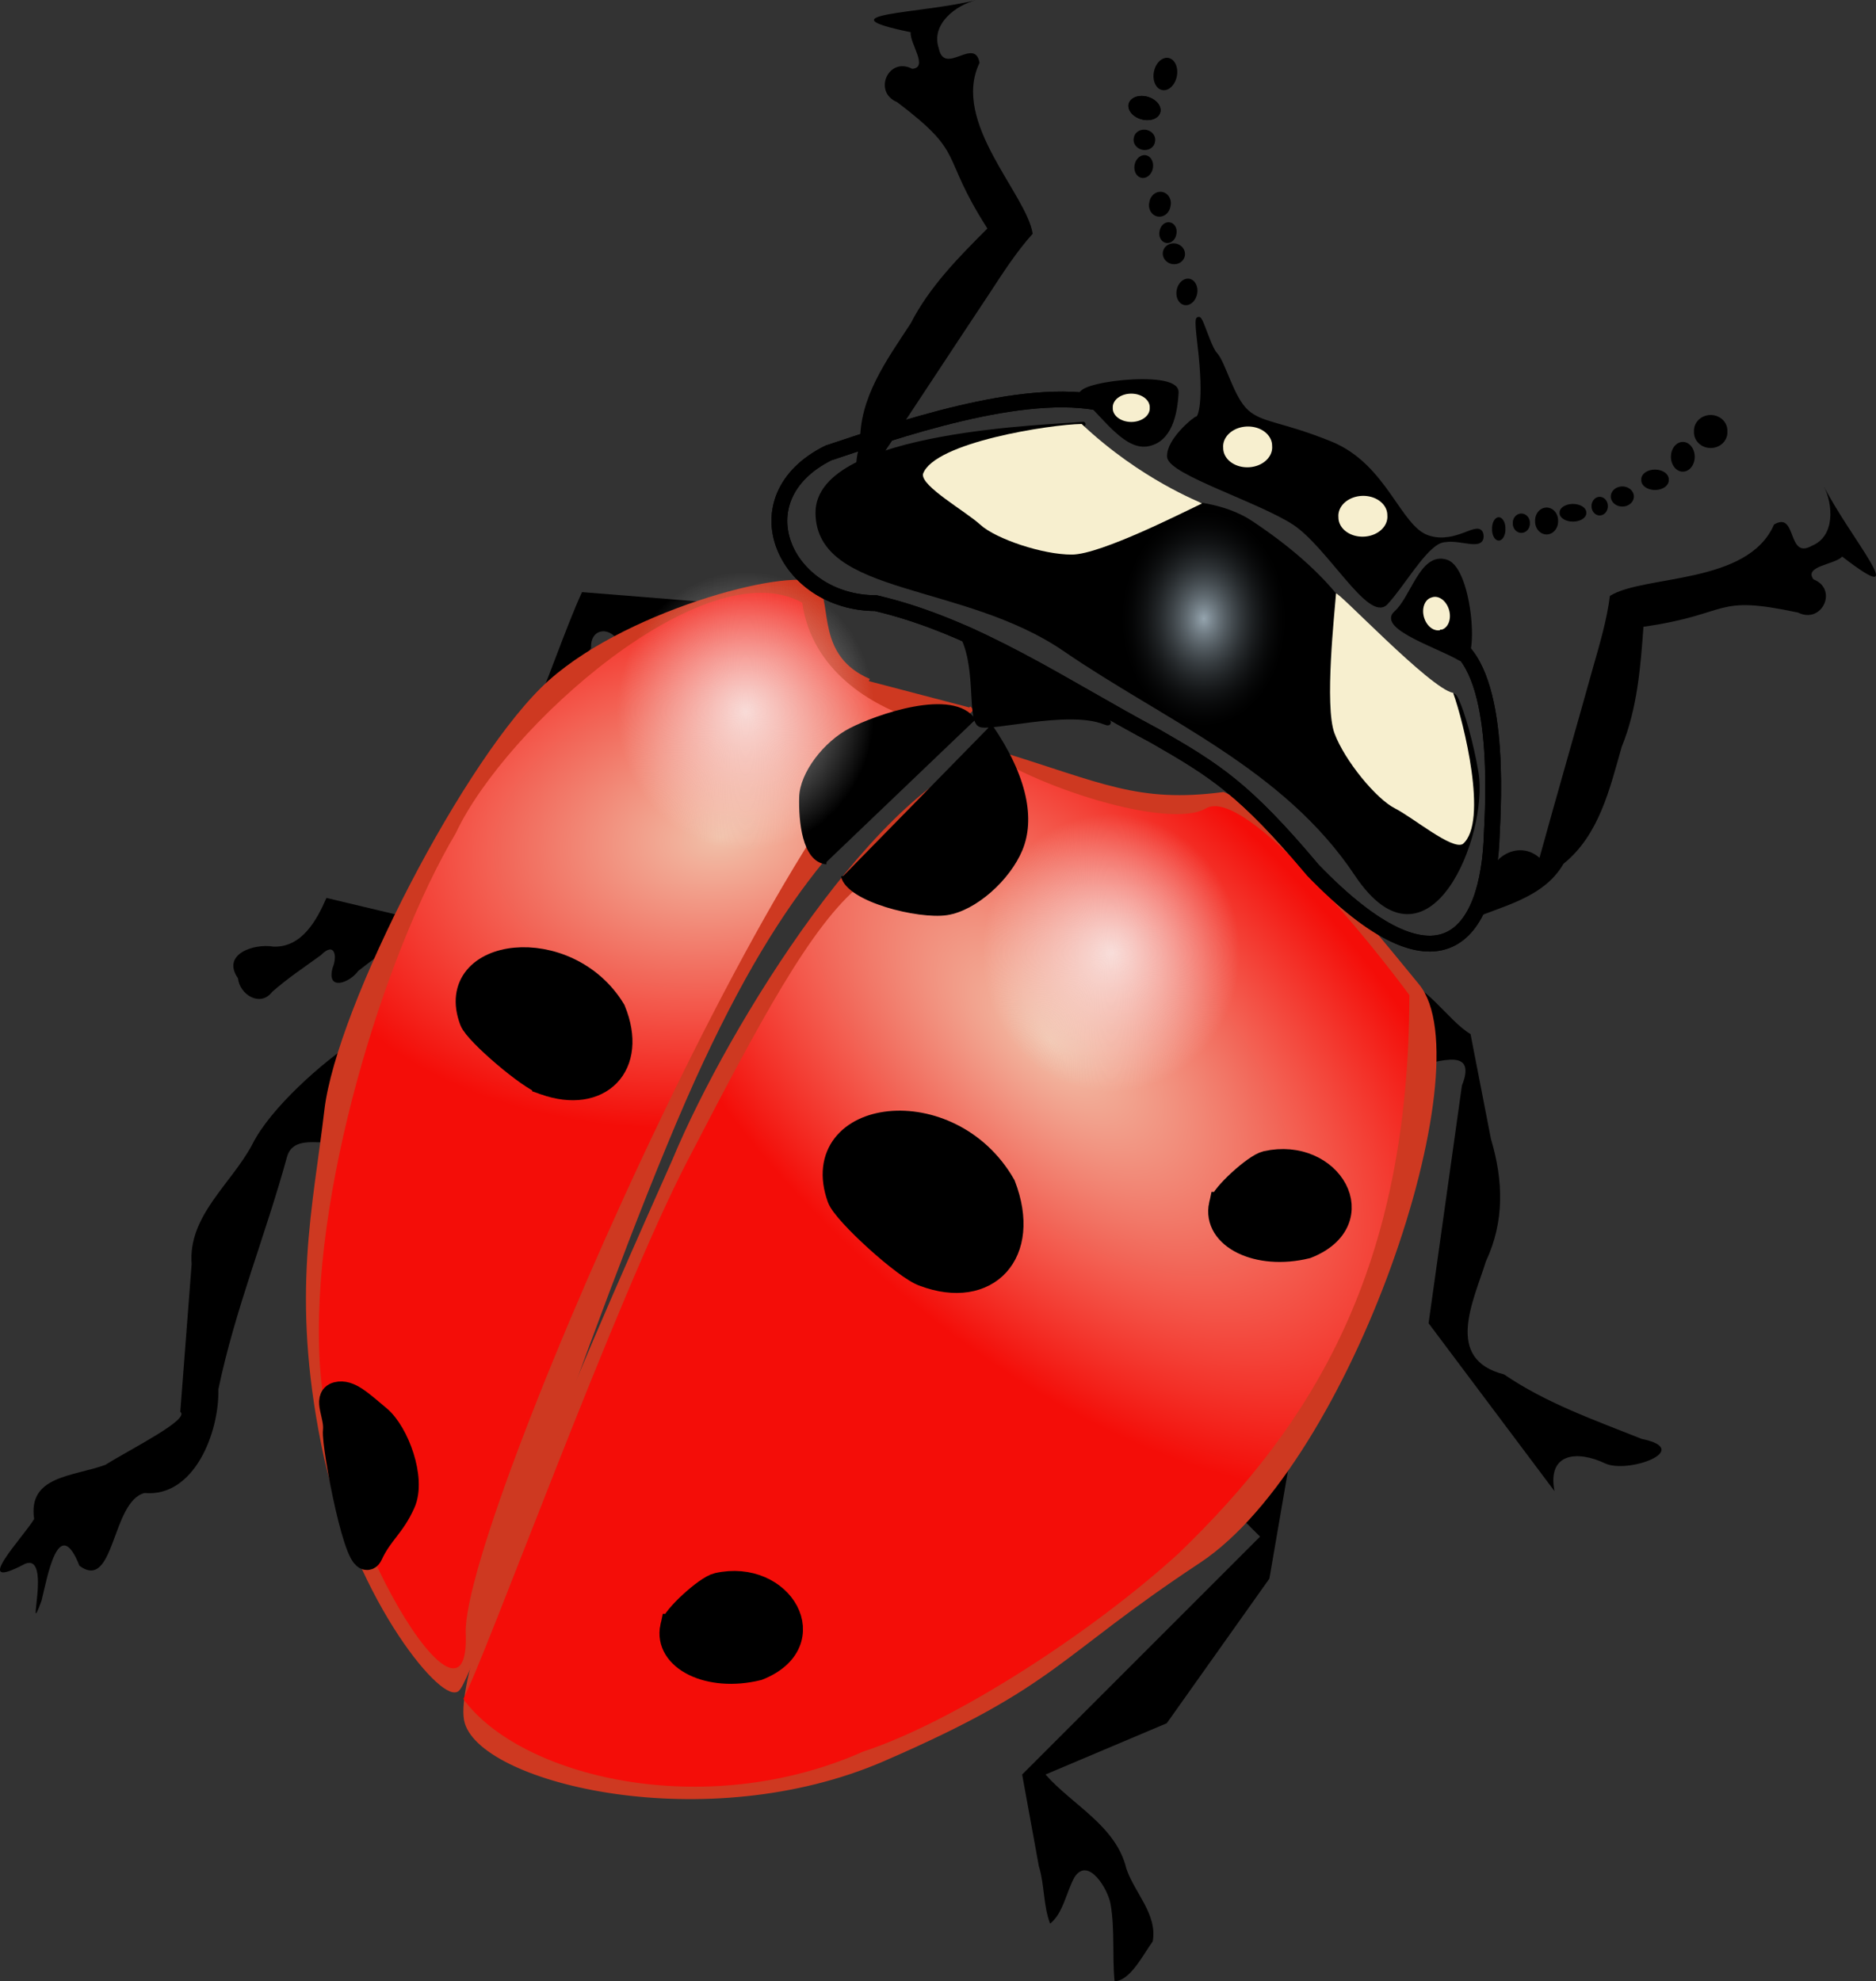 <?xml version="1.0"?>
<svg xmlns:rdf="http://www.w3.org/1999/02/22-rdf-syntax-ns#" xmlns="http://www.w3.org/2000/svg" xmlns:cc="http://creativecommons.org/ns#" xmlns:xlink="http://www.w3.org/1999/xlink" xmlns:dc="http://purl.org/dc/elements/1.1/" xmlns:svg="http://www.w3.org/2000/svg" id="svg5023" viewBox="0 0 391.37 413.34" version="1.0">
  <rect x="0" y="0" width="391.37" height="413.34" fill="#333333" stroke="none"/>
  <defs id="defs5025">
    <radialGradient id="radialGradient4731" gradientUnits="userSpaceOnUse" cy="224.43" cx="505.78" gradientTransform="matrix(1 0 0 1.08 0 -17.955)" r="26.846">
      <stop id="stop4727" stop-color="#c1d5e2" offset="0"/>
      <stop id="stop4729" stop-color="#1d2022" stop-opacity="0" offset="1"/>
    </radialGradient>
    <radialGradient id="radialGradient4719" gradientUnits="userSpaceOnUse" cy="224.43" cx="505.78" gradientTransform="matrix(1 0 0 1.08 0 -17.955)" r="26.846">
      <stop id="stop329" stop-color="#fafafa" offset="0"/>
      <stop id="stop330" stop-color="#fafafa" stop-opacity="0" offset="1"/>
    </radialGradient>
    <linearGradient id="linearGradient4309">
      <stop id="stop4311" stop-color="#fce9d1" offset="0"/>
      <stop id="stop4313" stop-color="red" offset="1"/>
    </linearGradient>
    <radialGradient id="radialGradient2591" xlink:href="#linearGradient4309" gradientUnits="userSpaceOnUse" cy="105.84" cx="282.53" gradientTransform="matrix(-.11 -.889 -1.344 .166 535.32 609.04)" r="67.198"/>
    <radialGradient id="radialGradient2614" xlink:href="#linearGradient4309" gradientUnits="userSpaceOnUse" cy="134.3" cx="305.61" gradientTransform="matrix(.615 -.651 1.308 1.236 67.175 450.88)" r="67.198"/>
  </defs>
  <g id="layer1" transform="translate(-211.69 -200.82)">
    <g id="g9611">
      <g id="g9554">
        <path id="path4172" fill-rule="evenodd" d="m285.94 417.86c-6.92 4.46-17.9 14.2-21.62 21.72-4.39 8.26-13.43 14.89-12.65 24.95-0.79 10.28-1.58 20.56-2.37 30.84 2.14 1.54-10.29 7.71-15.6 11.04-6.79 2.5-16.22 2.25-14.89 11.31-2.26 3.83-13.58 15.53-1.97 9.39 5.89-2.58-0.02 17.21 3.51 7.67 1.17-4.62 3.5-18.45 7.92-7.29 7.37 5.41 6.65-13.45 13.58-15.19 10.37 0.93 15.6-12.65 15.4-21.65 3.44-16.56 9.9-32.31 14.35-48.59 2.07-6.88 14.59 1.99 11.39-8.54-0.51-3.7 2.5-11.88 2.95-15.66z"/>
        <path id="path4204" fill-rule="evenodd" d="m300.23 393.02c-6.82-1.62-13.63-3.24-20.44-4.87-2.02 4.67-5.15 10.37-11.04 10.16-4.14-0.7-10.91 1.59-7.41 6.61 0.35 3.41 4.65 6.09 7.12 2.84 3.18-2.81 6.75-5.18 10.19-7.68 2.81-2.86 3.49 0.1 2.43 2.66-1.33 4.91 3.51 3.19 5.36 0.63 4.52-3.54 9.23-6.85 13.79-10.35z"/>
        <path id="path4202" fill-rule="evenodd" d="m340.89 335.05c-1.54-3.59-6.11-3.42-5.89 0.97-2.69 3.97-2.26 11.61-7.69 12.29-2.17 1.17-8.26 7.05-5.2 3.34 3.37-7.29 7.63-20.01 11-27.3l24.33 1.95c-5.52 2.92-11.03 5.84-16.55 8.75z"/>
        <path id="path4200" fill-rule="evenodd" d="m466.78 513.62c5-3.35 8.9-8.32 14.44-10.8-1.57 9.12-3.14 18.23-4.71 27.34-7.14 10.06-14.27 20.11-21.41 30.17-8.43 3.57-16.87 7.13-25.3 10.7 5.67 6.43 14.71 10.68 16.87 19.62 1.69 5.07 6.52 9.51 5.5 15.2-1.99 2.72-4.71 8.28-7.96 8.3-0.51-5.29 0.08-10.73-0.82-16.01-0.47-3.07-4.67-10.17-7.56-5.66-1.7 3.13-2.37 7.55-5.07 9.66-1.44-3.79-1.14-8.1-2.35-12.01-1.16-6.37-2.32-12.73-3.48-19.1 16.55-16.54 33.09-33.08 49.63-49.63l-7.78-7.78z"/>
        <path id="path4198" fill-rule="evenodd" d="m505.82 423.36c4.35-0.24 14.41-4.98 10.85 3.96-2.32 16.52-4.63 33.04-6.95 49.56 8.75 11.68 17.51 23.36 26.27 35.03-1.58-8.1 4.92-8.47 10.48-5.82 4.77 2.31 18.72-2.82 7.71-5.08-9.85-3.93-19.94-7.46-28.72-13.46-12.52-3.17-6.39-15.22-3.77-23.6 3.9-8.34 3.62-16.87 1.04-25.51-1.42-7.3-2.84-14.6-4.26-21.89-4.58-2.63-10.39-11.87-14.12-10.18 0.49 5.66 0.98 11.33 1.47 16.99z"/>
        <path id="path3978" fill-rule="evenodd" d="m517.54 393.06c7.14-3.18 16.09-4.69 20.33-12.04 7.44-5.98 9.66-15.68 12.14-24.39 3.24-7.94 3.93-16.58 4.54-25.05 18.56-2.66 14.37-6.78 32.26-2.96 4.96 2.49 8.43-4.87 3.21-6.93-2.07-2.8 4.41-3.05 5.99-4.75 15.46 11.92 1.44-4.14-3.89-14.8 2.04 3.95 2.43 10.57-2.45 12.55-5.23 2.98-3.02-7.34-7.88-4.44-5.48 12.63-27.13 10.44-34.24 14.89-0.65 5.08-2.13 10.06-3.55 15.03-3.68 13.21-7.49 26.39-11.14 39.61-3.78-3.35-9.19-0.96-10.5 3.55-1.62 3.23-2.57 6.85-4.82 9.73z"/>
        <path id="path3135" d="m352.44 442.92c-12.49 28.13-46.97 105.01-43.31 117.25 3.65 12.24 49.87 23.63 86.83 7.59 36.25-15.73 35.61-21.36 65.76-41.29 31.49-20.81 59.17-103.41 45.64-119.95-13.86-16.95-28.83-35.17-40.46-39.96-17.96 2.36-25.63-2.02-46.85-8.52-24.27 6.03-55.86 56.65-67.61 84.88z" fill-rule="evenodd" stroke="#ce3921" stroke-width="1px" fill="#ce3921"/>
        <path id="path4299" opacity=".771" fill-rule="evenodd" fill="url(#radialGradient2614)" d="m391.25 385.43c-10.41 8.44-21.14 28.69-36.2 57.68-14.89 28.68-42.2 103.89-46.72 112.14 11.83 16.23 50.2 25.75 83.42 11 19.43-6.39 48.02-25.13 65.76-41.29 28.19-27.17 48.13-59.58 48.2-116.54-7.05-9.63-34.19-43.79-42.46-38.94-7.65 4.48-36.36-4.55-47.41-12.96-12.64 11.81-10.75 14.11-24.59 28.91z"/>
        <path id="path3145" stroke-width="1px" stroke="#000" fill-rule="evenodd" d="m418.24 352.3c7.45 10.84 8.83 19.55 6.28 25.69s-9.5 12.38-15.34 13.26c-5.84 0.87-20.49-2.74-21.55-7.7"/>
        <path id="path3149" d="m404.59 466.51c-3.65-1.1-16.5-12.74-17.62-15.87-6.39-18 22.75-21.88 33.88-2.42 5.39 14-3.36 23.12-16.26 18.29z" stroke-dashoffset="758.4" stroke="#000" stroke-linecap="square" stroke-width="5.5"/>
        <path id="path3151" d="m466.64 452.23c0.2-1.81 7.03-8.05 9.31-8.56 13.09-2.91 21.62 11.73 8.25 16.99-10.1 2.47-18.98-2.05-17.56-8.43z" stroke-dashoffset="758.4" stroke="#000" stroke-linecap="square" stroke-width="5.5"/>
        <path id="path3147" d="m392.95 342.92c-11.5-4.94-8.17-15.98-11-19.66-3.08-3.99-38.25 4.55-55.43 19.88-17.17 15.33-44.15 67.89-46.66 89.3-2.4 20.56-6.92 38.31-0.69 69.54 6.22 31.24 24.58 53.34 27.83 51.29 3.31-2.08 31.71-89.95 50.99-131.14s33.47-51.4 56.48-73.57" fill-rule="evenodd" stroke="#ce3921" stroke-width="1px" fill="#ce3921"/>
        <path id="path3067" d="m352.17 540.25c0.19-1.81 7.02-8.06 9.3-8.56 13.09-2.92 21.62 11.72 8.26 16.98-10.11 2.48-18.98-2.04-17.56-8.42z" stroke-dashoffset="758.4" stroke="#000" stroke-linecap="square" stroke-width="5.5"/>
        <path id="path3180" stroke-width="1px" stroke="#000" fill-rule="evenodd" d="m411.96 332.62c4.07 6.33 1.95 17.87 4.09 19.31 1.78 1.2 18.37-3.51 26.02-0.48 7.4 2.92-34.44-25.57-30.11-18.83z"/>
        <path id="path3184" stroke-width="1px" stroke="#000" fill-rule="evenodd" d="m437.19 289.34c-4.55 0.59-54.95 1.57-54.87 18.46s30.49 13.99 51.55 28.45c20.96 14.4 45.93 24.51 60.83 46.86 14.89 22.35 27.04-8.36 24.94-21.05-2.11-12.68-7.53-25.23-3.5-6.7 4.02 18.54-14.22 19.88-14.8-0.48-0.58-20.35-11.75-33.63-28.6-44.88s-51.17 3.8-55.86-5.8c-4.98-10.2 24.86-15.46 20.31-14.86z"/>
        <g id="g4242" transform="matrix(1.489 -.054 .054 1.489 -213.26 -194.32)">
          <path id="path3188" stroke-width=".671px" stroke="#000" fill-rule="evenodd" d="m440.86 339.99c-0.34 0-4.19 2.95-4.13 5.2 0.06 2.2 12.53 6.6 17.16 9.89 4.62 3.28 10.05 13.91 12.34 11.65 2.27-2.24 5.22-7.04 7.54-8.22s6.28 1.37 6.17-0.69-3.5 1.57-7.54 0-5.54-10.24-13.11-13.63c-6.88-3.08-9.53-2.9-11.57-4.88-2.05-1.99-2.96-6.92-4.12-8.23s-2.74-9.6-2.05-1.37c0.68 8.23-0.35 10.28-0.69 10.28z"/>
          <path id="path3190" transform="matrix(1 0 0 2.667 17.141 -616.48)" fill="#f7efcf" d="m434 360.22a3.428 1.028 0 1 1 -6.85 0 3.428 1.028 0 1 1 6.85 0z"/>
          <path id="path3966" transform="matrix(1 0 0 2.667 32.91 -606.19)" fill="#f7efcf" d="m434 360.22a3.428 1.028 0 1 1 -6.85 0 3.428 1.028 0 1 1 6.85 0z"/>
        </g>
        <g id="g4253" transform="matrix(1.462 .29 -.272 1.367 -72.856 -337.35)">
          <path id="path3970" stroke-width=".694px" stroke="#000" fill-rule="evenodd" d="m476.04 393.14c-2.74-1.09-11.74-2.23-9.94-4.75 1.95-2.72 1.97-9.45 5.49-8.99 3.52 0.47 7.19 14.83 4.45 13.74z"/>
          <path id="path3974" transform="matrix(.329 .647 -1.48 .907 863.13 -218.03)" fill="#f7efcf" d="m434 360.22a3.428 1.028 0 1 1 -6.85 0 3.428 1.028 0 1 1 6.85 0z"/>
        </g>
        <path id="path3976" d="m442.03 285.07c-16.81-3.94-44.4 5.93-57.52 10.25-19.01 9.47-9.08 31.29 9.88 31.33 21.14 4.94 39.29 17.64 58.26 27.72 12.66 7.26 18.78 11.14 32.95 27.99 26.3 27.22 36.72 14.13 37.32-7.86 0.6-11.34 1.36-38.25-11.05-40.71" stroke="#000" stroke-miterlimit="6.7" stroke-width="3.3" fill="none"/>
        <path id="path4389" opacity=".771" fill-rule="evenodd" fill="url(#radialGradient2591)" d="m308.85 541.59c0.99 25.46-28.27-21.22-30.44-56.24-2.17-35.03 13.41-85.47 28.36-110.71 10.36-22.11 52-59.3 72.28-48.09 3.98 28.32 49.79 29.38 28.9 22.21-21.66-7.42-100.03 168.76-99.1 192.83z"/>
        <path id="path4206" transform="matrix(1.462 .286 -.286 1.462 -67.882 -367.68)" d="m421.23 317.33a1.633 2.286 0 1 1 -3.27 0 1.633 2.286 0 1 1 3.27 0z"/>
        <path id="path4208" transform="matrix(-.402 1.435 -1.435 -.402 1074.5 -251.19)" d="m421.23 317.33a1.633 2.286 0 1 1 -3.27 0 1.633 2.286 0 1 1 3.27 0z"/>
        <path id="path4210" transform="matrix(-.402 1.435 -1.435 -.402 1074.5 -251.19)" d="m421.23 317.33a1.633 2.286 0 1 1 -3.27 0 1.633 2.286 0 1 1 3.27 0z"/>
        <path id="path4212" transform="matrix(1.462 .286 -.286 1.462 -67.882 -367.68)" d="m419.99 326.94a1.507 1.351 0 1 1 -3.01 0 1.507 1.351 0 1 1 3.01 0z"/>
        <path id="path4214" transform="matrix(1.462 .286 -.286 1.462 -67.882 -367.68)" d="m420.41 330.63a1.3 1.611 0 1 1 -2.6 0 1.3 1.611 0 1 1 2.6 0z"/>
        <path id="path3968" stroke-width="1px" stroke="#000" fill-rule="evenodd" d="m437.66 283.71c3.58 2.56 8.45 10.47 13.26 9.76s5.92-6.4 6.15-10.78c0.24-4.37-22.98-1.53-19.41 1.02z"/>
        <path id="path3972" transform="matrix(1.125 0 0 2.756 -36.704 -706.87)" fill="#f7efcf" d="m434 360.22a3.428 1.028 0 1 1 -6.85 0 3.428 1.028 0 1 1 6.85 0z"/>
        <path id="path4216" transform="matrix(1.462 .286 -.286 1.462 -66.612 -366.79)" d="m422.9 334.95a1.507 1.663 0 1 1 -3.01 0 1.507 1.663 0 1 1 3.01 0z"/>
        <path id="path4218" transform="matrix(1.462 .286 -.286 1.462 -66.612 -366.79)" d="m424.46 338.64a1.196 1.403 0 1 1 -2.39 0 1.196 1.403 0 1 1 2.39 0z"/>
        <path id="path4220" transform="matrix(1.462 .286 -.286 1.462 -67.882 -367.68)" d="m427.16 341.81a1.559 1.455 0 1 1 -3.12 0 1.559 1.455 0 1 1 3.12 0z"/>
        <path id="path4222" transform="matrix(1.462 .286 -.286 1.462 -67.882 -367.68)" d="m429.87 346.7a1.455 1.871 0 1 1 -2.91 0 1.455 1.871 0 1 1 2.91 0z"/>
        <path id="path4224" transform="matrix(1.49 0 0 1.49 -177.18 -247.88)" d="m502.84 361.56a2.339 2.183 0 1 1 -4.67 0 2.339 2.183 0 1 1 4.67 0z"/>
        <path id="path4226" transform="matrix(1.49 0 0 1.49 -177.18 -247.88)" d="m498.27 365.1a1.663 2.079 0 1 1 -3.33 0 1.663 2.079 0 1 1 3.33 0z"/>
        <path id="path4228" transform="matrix(1.49 0 0 1.49 -177.18 -247.88)" d="m494.63 368.32a1.923 1.351 0 1 1 -3.84 0 1.923 1.351 0 1 1 3.84 0z"/>
        <path id="path4230" transform="matrix(1.49 0 0 1.49 -177.18 -247.88)" d="m489.75 370.66a1.611 1.403 0 1 1 -3.23 0 1.611 1.403 0 1 1 3.23 0z"/>
        <path id="path4232" transform="matrix(1.49 0 0 1.49 -177.18 -247.88)" d="m486.11 372.01a1.143 1.3 0 1 1 -2.29 0 1.143 1.3 0 1 1 2.29 0z"/>
        <path id="path4234" transform="matrix(1.49 0 0 1.49 -177.18 -247.88)" d="m483.09 372.94a1.871 1.196 0 1 1 -3.74 0 1.871 1.196 0 1 1 3.74 0z"/>
        <path id="path4236" transform="matrix(1.49 0 0 1.49 -177.18 -247.88)" d="m479.14 374.09a1.611 1.819 0 1 1 -3.22 0 1.611 1.819 0 1 1 3.22 0z"/>
        <path id="path4238" transform="matrix(1.49 0 0 1.49 -177.18 -247.88)" d="m475.19 374.4a1.196 1.3 0 1 1 -2.39 0 1.196 1.3 0 1 1 2.39 0z"/>
        <path id="path4240" transform="matrix(1.49 0 0 1.49 -176.86 -246.93)" d="m471.55 374.56a0.936 1.559 0 1 1 -1.87 0 0.936 1.559 0 1 1 1.87 0z"/>
        <g id="g4393" stroke="#000" transform="matrix(1.49 0 0 1.49 -176.17 -246.26)">
          <path id="path2511" stroke-width="3.691" stroke-dashoffset="758.4" stroke-linecap="square" d="m336.67 451.55c-2.11-0.6-9.54-6.95-10.19-8.65-3.7-9.81 13.16-11.93 19.6-1.32 3.12 7.63-1.94 12.6-9.41 9.97z"/>
          <path id="path3069" stroke-width="3.691" stroke-dashoffset="758.4" stroke-linecap="square" d="m307.54 495.39c-1.61 0.41 0.07 2.87-0.17 4.99-0.24 2.11 3.25 20.41 4.7 17.3 1.45-3.12 3.1-3.95 4.57-7.25 1.48-3.3-0.87-9.68-3.39-11.79-2.53-2.1-4.1-3.66-5.71-3.25z"/>
          <path id="path3178" stroke-width=".671px" fill-rule="evenodd" d="m396.66 401.02c-2.88-4.41-13.68-0.54-17.22 1.29-3.54 1.82-6.81 6.07-6.9 9.35-0.09 3.27 0.4 8.83 3.5 9.08"/>
        </g>
        <path id="path4699" opacity=".771" transform="translate(-62.277 175.22)" fill="url(#radialGradient4719)" d="m532.62 224.43a26.846 28.994 0 1 1 -53.69 0 26.846 28.994 0 1 1 53.69 0z"/>
        <path id="path4717" opacity=".771" transform="translate(-138.52 124.75)" fill="url(#radialGradient4719)" d="m532.62 224.43a26.846 28.994 0 1 1 -53.69 0 26.846 28.994 0 1 1 53.69 0z"/>
        <path id="path4721" opacity=".771" transform="matrix(.64 0 0 .778 139.13 155.29)" fill="url(#radialGradient4731)" d="m532.62 224.43a26.846 28.994 0 1 1 -53.69 0 26.846 28.994 0 1 1 53.69 0z"/>
        <path id="path3388" fill-rule="evenodd" d="m395.32 316.68c-2.25-7.49-6.96-15.25-4.17-23.26-0.33-9.54 5.57-17.55 10.53-25.13 3.9-7.63 10-13.8 16-19.8-10.11-15.78-4.25-15.31-18.83-26.36-5.13-2.12-1.82-9.56 3.15-6.95 3.48-0.27-0.58-5.33-0.32-7.64-19.13-3.92 2.2-3.8 13.75-6.72-4.32 1.03-9.59 5.06-7.9 10.05 1.16 5.9 7.53-2.51 8.51 3.06-5.98 12.4 9.82 27.36 11.09 35.65-3.42 3.81-6.22 8.18-9.05 12.51-7.6 11.42-15.09 22.91-22.71 34.31 5.01 0.68 6.73 6.33 4.17 10.27-1.39 3.34-3.51 6.42-4.22 10.01z"/>
        <path id="path3394" fill-rule="evenodd" fill="#f7efcf" d="m437.34 289.27c-6.37 0.08-30.8 3.81-33.1 10.44-0.43 2.56 8.81 7.7 12.01 10.62 3.2 2.91 12.99 6.23 19.09 6.19s23.74-9.1 27.12-10.67c-0.19-0.22-12.69-4.87-25.12-16.58z"/>
        <path id="path3396" fill-rule="evenodd" fill="#f7efcf" d="m514.84 345.37c2.18 5.98 7.4 27.02 2.02 31.53-2.24 1.31-10.33-5.49-14.19-7.45-3.86-1.95-10.45-9.92-12.58-15.64-2.13-5.71 0.05-25.42 0.32-29.14-0.02-1.04 19.71 19.9 24.43 20.7z"/>
        <path id="path3398" d="m442.03 285.07c-16.81-3.94-44.4 5.93-57.52 10.25-19.01 9.47-9.08 31.29 9.88 31.33 21.14 4.94 39.29 17.64 58.26 27.72 12.66 7.26 18.78 11.14 32.95 27.99 26.3 27.22 36.72 14.13 37.32-7.86 0.6-11.34 1.36-38.25-11.05-40.71" stroke="#000" stroke-miterlimit="6.7" stroke-width="3.3" fill="none"/>
      </g>
    </g>
  </g>
</svg>
